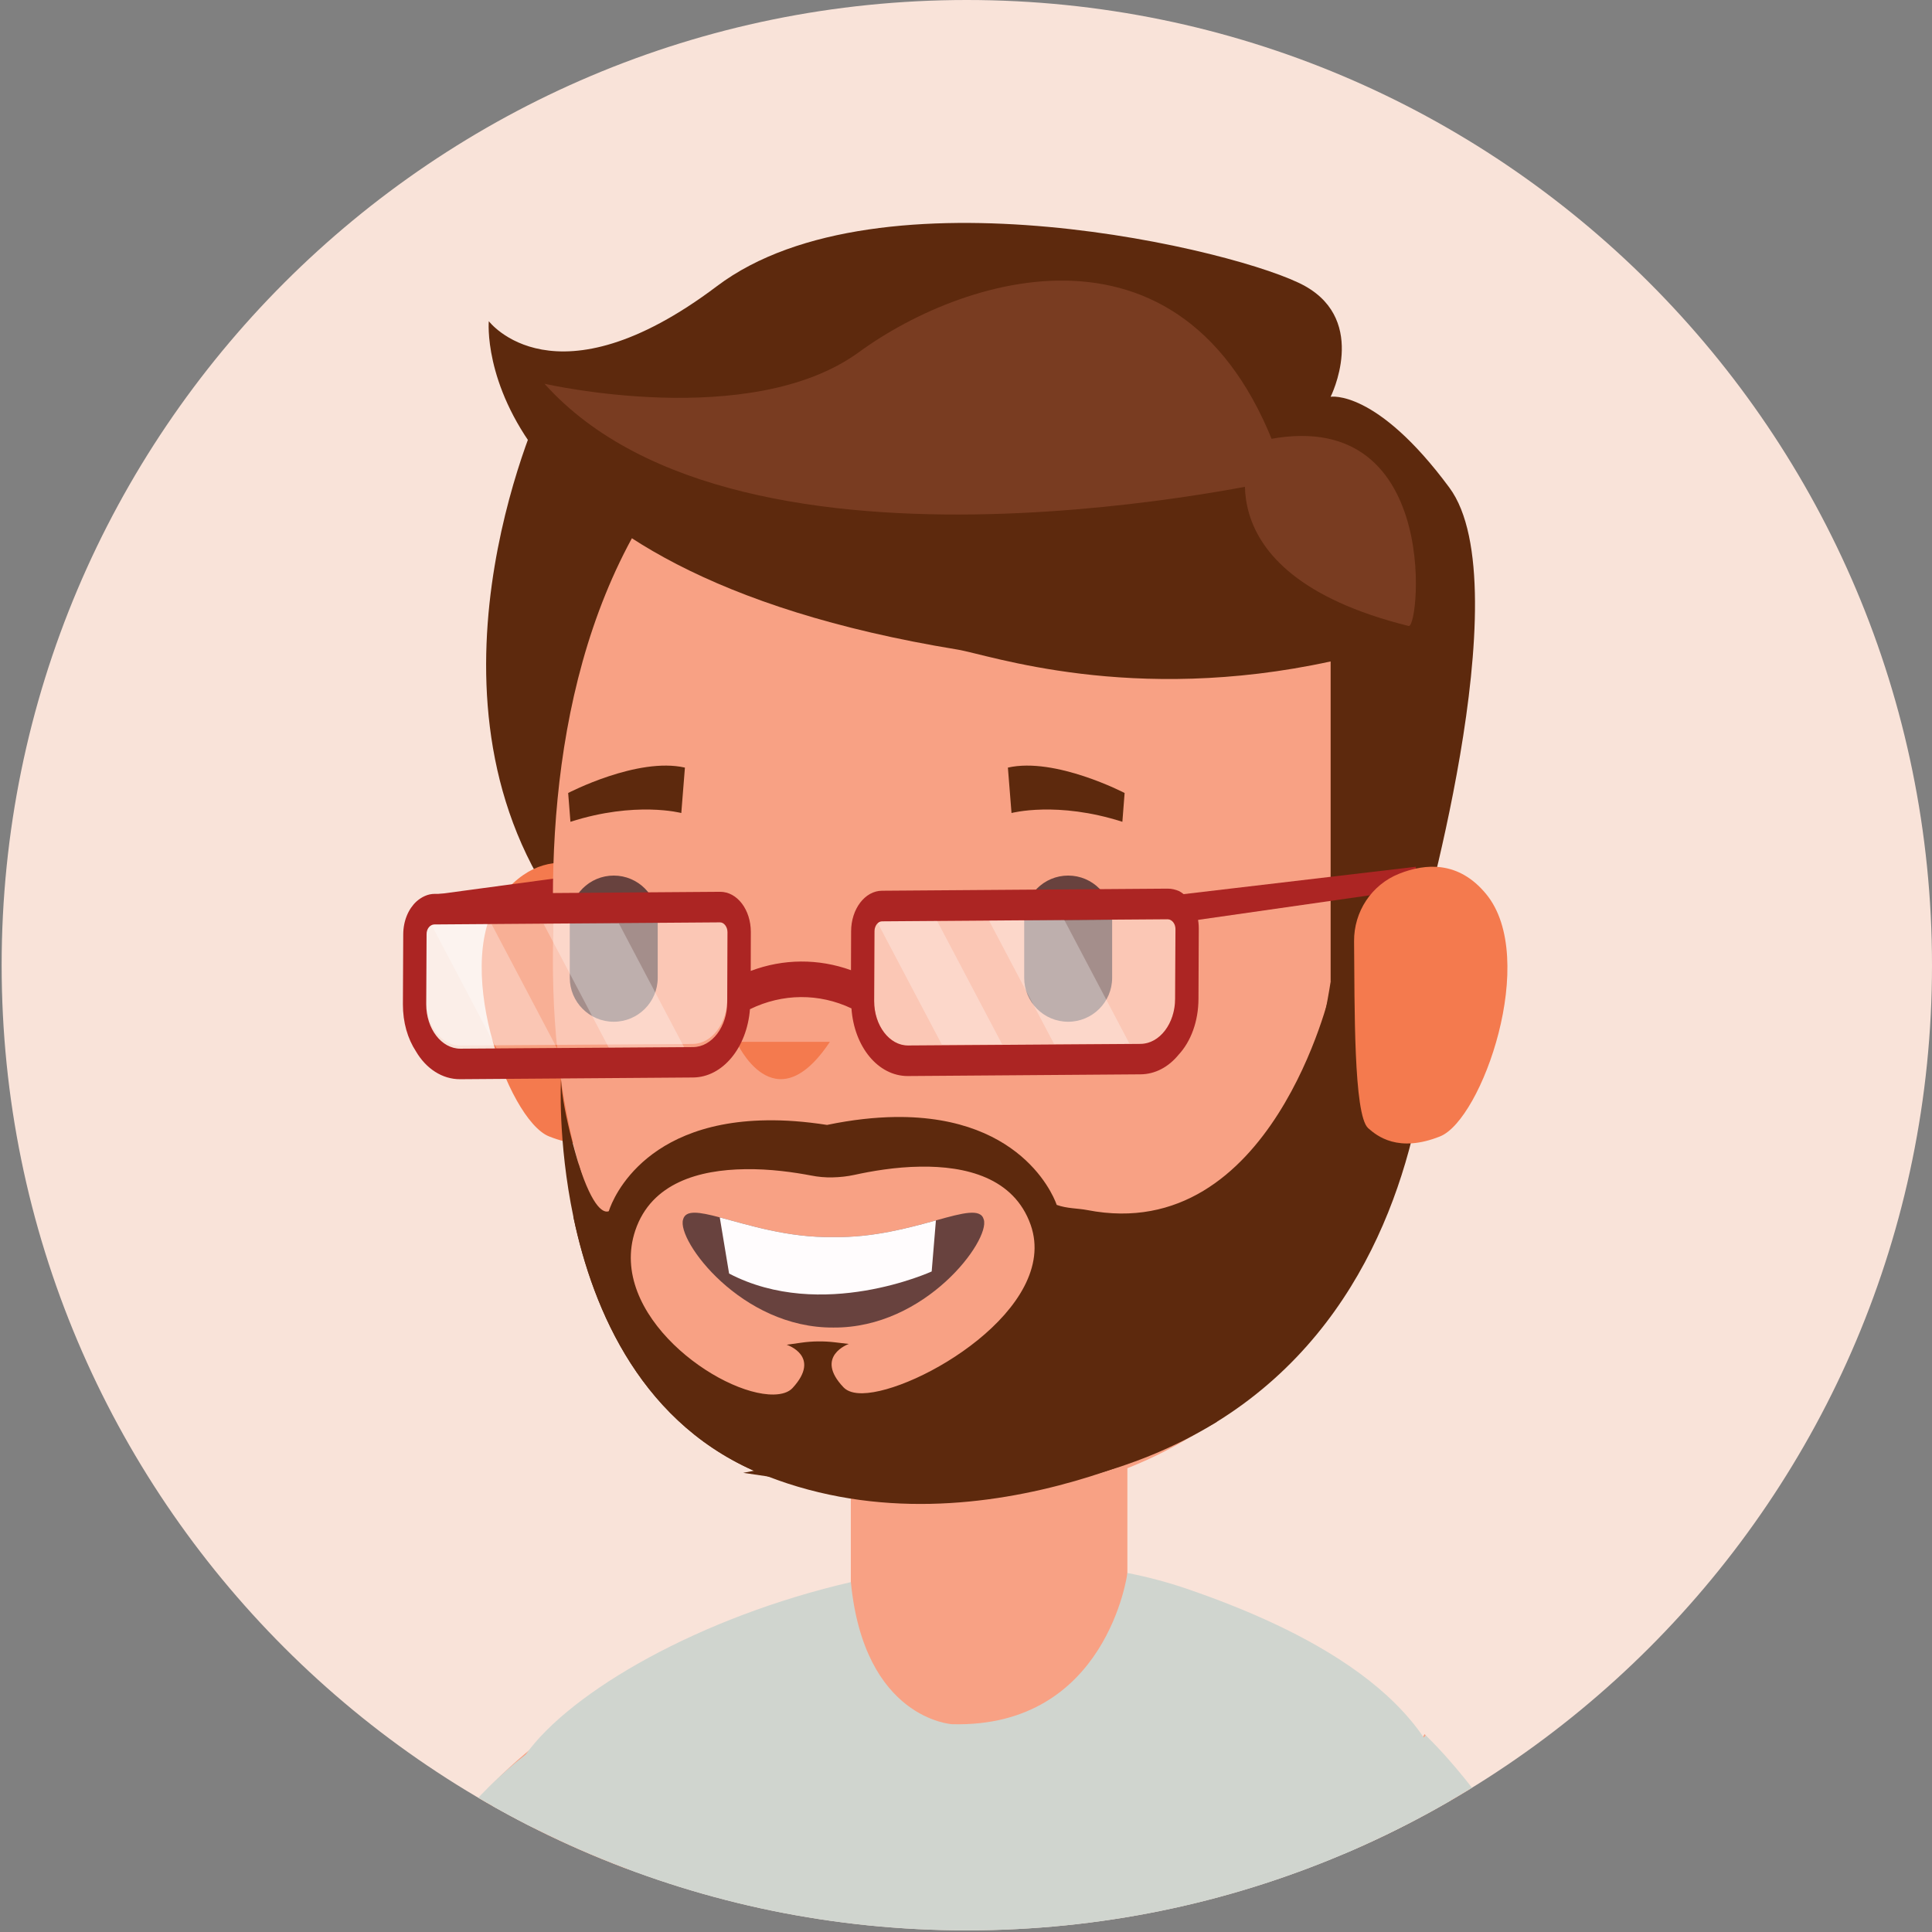 <?xml version="1.0" encoding="utf-8"?>
<!-- Generator: Adobe Illustrator 25.2.3, SVG Export Plug-In . SVG Version: 6.00 Build 0)  -->
<svg version="1.1" id="Layer_1" xmlns="http://www.w3.org/2000/svg" xmlns:xlink="http://www.w3.org/1999/xlink" x="0px" y="0px"
	 viewBox="0 0 576 576" enable-background="new 0 0 576 576" xml:space="preserve">
<rect x="0" y="0" width="576" height="576" fill="#808080" stroke="none"/>
<g>
	<g>
		<defs>
			<path id="SVGID_1_" d="M576,287.76c0,158.92-128.83,287.75-287.76,287.75c-158.92,0-287.75-128.83-287.75-287.75
				C0.49,128.83,129.32,0,288.24,0C447.17,0,576,128.83,576,287.76z"/>
		</defs>
		<use xlink:href="#SVGID_1_"  overflow="visible" fill="#F9E3D9"/>
		<clipPath id="SVGID_2_">
			<use xlink:href="#SVGID_1_"  overflow="visible"/>
		</clipPath>
		<g clip-path="url(#SVGID_2_)">
			<path fill="#5D290D" d="M162.28,119.06c0,0-40.08,83.43,1.6,148.09l59.41-100.97L162.28,119.06z"/>
			<path fill="#F47A4E" d="M185.28,264.02c-1.66-0.41-19.53-16.61-35.31,2.5c-15.78,19.1,1.25,67.29,13.71,72.28
				c12.46,4.98,22.85,1.25,24.09-2.08C189.01,333.4,185.28,264.02,185.28,264.02z"/>
			<polygon fill="#AC2523" points="128.58,266.86 191.29,258.41 191.29,264.95 128.58,275.21 			"/>
			<path fill="#F8A184" d="M156.61,732.99c45.43-130.9,27.17-224.47,25.83-231.66c-0.09-0.31-0.11-0.47-0.11-0.47l-20.38,17.59
				c-14.12,10.93-26.26,24.21-35.6,39.42c-0.09,0.14-0.18,0.27-0.26,0.41c-38.03,62.22-48.92,127.72-50.92,174.71H156.61z"/>
			
				<rect x="253.65" y="403.96" transform="matrix(-1 -1.224647e-16 1.224647e-16 -1 589.762 921.78)" fill="#F8A184" width="82.45" height="113.86"/>
			<path fill="#F8A184" d="M497.55,732.99c2.82-144.76-68.55-209.45-72.51-215.6c-0.21-0.25-0.29-0.4-0.29-0.4l-13.83,21.79
				c-8.92,15.46-15.12,32.35-17.99,49.97c-0.03,0.16-0.05,0.32-0.08,0.48c-8.67,53.8-2.62,103.56,7.66,143.75H497.55z"/>
			<path fill="#F8A184" d="M216.54,124.16c45.84-42.07,114.1-42.07,159.94,0c44.11,40.49,52.99,103.27,51.57,153.47
				c1.41,45.93-12.26,101.75-56.37,138.79c-45.83,38.5-109.29,40.13-155.13,1.62c-44.1-37.04-52.99-94.49-51.57-140.41
				C163.56,227.43,172.44,164.65,216.54,124.16z"/>
			<path fill="#68423E" d="M318.46,304.62L318.46,304.62c7.24,0,13.11-5.87,13.11-13.1v-17.37c0-7.24-5.87-13.11-13.11-13.11l0,0
				c-7.24,0-13.11,5.87-13.11,13.11v17.37C305.34,298.76,311.21,304.62,318.46,304.62z"/>
			<path fill="#68423E" d="M182.98,304.62L182.98,304.62c7.24,0,13.11-5.87,13.11-13.1v-17.37c0-7.24-5.87-13.11-13.11-13.11l0,0
				c-7.24,0-13.11,5.87-13.11,13.11v17.37C169.87,298.76,175.74,304.62,182.98,304.62z"/>
			<path fill="#5D290D" d="M204.2,228.85l-1.08,13.54c0,0-13.64-3.62-33.05,2.62l-0.68-8.59
				C169.38,236.42,190.08,225.64,204.2,228.85z"/>
			<path fill="#5D290D" d="M300.49,228.85l1.08,13.54c0,0,13.63-3.62,33.05,2.62l0.67-8.59C335.3,236.42,314.6,225.64,300.49,228.85
				z"/>
			<g>
				<path fill="#68423E" d="M248.48,395.79c27.5,0.21,46.79-26.03,44.82-32.2c-0.9-3.41-6.2-1.99-14.28,0.26
					c-8.02,2.2-18.77,5.18-30.55,4.96c-13.52,0.26-25.64-3.71-33.89-5.87c-6.18-1.64-10.18-2.28-10.93,0.64
					C201.67,369.76,220.97,396,248.48,395.79z"/>
				<path fill="#FFFCFD" d="M214.59,362.95l2.78,16.74c27.61,14.41,60.4-0.62,60.4-0.62l1.26-15.22c-8.02,2.2-18.77,5.18-30.55,4.96
					C234.96,369.08,222.84,365.1,214.59,362.95z"/>
			</g>
			<path fill="#D0D5CF" d="M422.46,732.99c8.31-74.56,13.58-146.31,10.62-190.59c-2.41-36.13-45.04-57.01-79.29-68.74
				c-5.79-1.98-11.69-3.53-17.66-4.7c0,0-6.04,46.26-52.25,45.09c0,0-26.24-1.42-30.2-42.36C209,482,170.32,504.09,156.7,523.13
				c-49.42,69.18-39.87,147.28-22.06,209.86H422.46z"/>
			<path fill="#5D290D" d="M285.47,193.66c9.38,1.54,51.69,16.5,111.24,3.54l25.43,85.64c0,0,31.77-108.02,9.97-137.46
				c-21.78-29.45-35.4-27.09-35.4-27.09s11.26-22.38-7.59-32.98c-18.85-10.6-126.96-36.51-175.37,0
				c-48.41,36.52-68.02,10.44-68.02,10.44S138.98,169.67,285.47,193.66z"/>
			<g>
				<path fill="#5D290D" d="M170.97,362.89c5.89,27.98,20.59,62.52,57.01,76.94c0.19,0.09,0.43,0.14,0.62,0.23
					c7.87,0.85,14.51,1.04,18.94,0.99h1.23c0.43-0.05,0.75-0.05,1.18-0.05c11.87-0.23,39.53-2.36,63.74-15.45
					c11.68-6.31,45.18-17.37,53.14-29.76c25.54-39.58,29.88-100.44,29.88-100.44s-17.5,76.1-72.53,65.42
					c-2.96-0.57-6.03-0.42-9.14-1.55c0,0-8.53-26.72-48.2-26.2c-6.03,0.09-12.76,0.8-20.26,2.36c-6.69-1.04-12.67-1.46-18.05-1.37
					c-39.47,0.56-47.02,27.09-47.02,27.09c-1.37,0.56-4.63-0.41-9.04-14.14c-0.54-1.65,1.6,15.93-0.05,15.98
					C171.97,362.94,171.49,362.94,170.97,362.89z M257.15,415.38c-2.5,0.05-4.47-0.52-5.65-1.75c-8.86-9.28,1.56-12.95,1.56-12.95
					l-4.16-0.49c-3.34-0.4-6.72-0.36-10.05,0.12l-4.31,0.61c0,0,10.51,3.39,1.74,12.91c-1.18,1.27-3.15,1.89-5.65,1.93
					c-16.07,0.23-49.66-23.8-41.23-48.9c4.81-14.33,19.27-18.09,32.65-18.28c7.54-0.14,14.8,0.94,19.75,1.88
					c2.12,0.42,4.28,0.62,6.45,0.56c2.17-0.05,4.34-0.28,6.5-0.75c4.94-1.08,12.11-2.36,19.7-2.45c13.38-0.19,27.85,3.2,32.84,17.38
					C315.99,390.08,273.21,415.14,257.15,415.38z"/>
			</g>
			<g>
				<path fill="#0F1F33" d="M297.59,692.69c0,13.97-5.35,27.47-14.69,37.03c-1.14,1.16-2.32,2.25-3.54,3.27h23.81
					c6.53-10.04,10.72-22.01,11.61-34.92c1.4-20.25-5.28-40.11-18.31-54.49c-1.73-1.91-4.12-2.9-6.56-2.69
					c-2.43,0.19-4.65,1.54-6.1,3.69l-0.4,0.6c-2.45,3.65-2.08,8.68,0.87,11.97C292.86,666.7,297.59,679.32,297.59,692.69z"/>
				<path fill="#0F1F33" d="M223.74,732.99c-10.2-8.51-17.16-21.51-18.2-36.25c-1.05-14.69,3.74-29.1,13.15-39.57
					c2.97-3.3,3.34-8.35,0.89-12l-0.4-0.6c-1.45-2.15-3.68-3.5-6.11-3.7c-2.44-0.19-4.81,0.78-6.53,2.67
					c-11.94,13.17-18.52,30.62-18.52,49.14c0,14.49,4.18,28.59,11.73,40.3H223.74z"/>
				<path fill="#0F1F33" d="M251.49,717.74c-4.15,0-8.35-3.06-8.35-8.91v-79.24c0-5.85,4.21-8.9,8.36-8.9c4.15,0,8.35,3.06,8.35,8.9
					v79.24C259.85,714.67,255.64,717.74,251.49,717.74z"/>
			</g>
			<path fill="#D0D5CF" d="M502.88,732.99c-3.31-147.51-77.83-215.6-77.83-215.6c-54.08,51.34-40.54,152.82-25.19,215.6H502.88z"/>
			<path fill="#D0D5CF" d="M158.49,732.99c14.21-84.32-1.81-209.85-1.81-209.85c-59.16,45.52-80.17,161.05-86.57,209.85H158.49z"/>
			<polygon fill="#5D290D" points="396.71,197.19 396.71,292.68 423.91,294.05 428.19,193.1 			"/>
			<polygon fill="#AC2523" points="350.45,266.86 422.14,258.41 422.14,264.95 350.45,275.21 			"/>
			<path fill="#5D290D" d="M426.56,282.83c0,0,13.19,155.43-141.29,163.05c0,0-11.6,1.13-63.69-6.78c0,0,126.3-22.91,146.72-58.04
				c20.42-35.12,28.41-88.38,28.41-88.38L426.56,282.83z"/>
			<path fill="#5D290D" d="M170.97,362.89c5.89,27.98,20.59,62.52,57.01,76.94c0.19,0.09,0.43,0.14,0.62,0.23
				c65.82,25.68,134.32-16.26,134.32-16.26l-49.23,1.75l-27.57,0.94l-61.67-1.6l-32.04-24.31c0,0-7.96-18.24-14.94-38.25
				c-5.13-14.7-9.7-30.39-10.22-40.56C167.26,321.76,166.22,340.18,170.97,362.89z"/>
			<path fill="#F47A4E" d="M403.7,280.67c-0.09-8.87,5.22-16.92,13.46-20.19c7.83-3.1,17.7-3.89,25.89,6.04
				c15.79,19.1-1.24,67.29-13.71,72.28c-12.46,4.98-18.77-0.09-21.43-2.44C403.51,332.46,403.89,299.65,403.7,280.67z"/>
			<path fill="#F47A4E" d="M247.42,310.61h-27.86C219.57,310.61,230.77,335.64,247.42,310.61z"/>
			<g>
				<g>
					<g>
						<path opacity="0.4" fill="#FFFFFF" d="M260.71,277.59l-0.1,20.86c-0.01,7.31,4.57,13.29,10.09,13.26l69.37-0.47
							c5.67-0.06,10.27-6.09,10.27-13.46l0.1-20.8c0.02-1.6-1.06-2.91-2.35-2.91l-85.15,0.62
							C261.77,274.68,260.74,275.99,260.71,277.59z"/>
						<path opacity="0.4" fill="#FFFFFF" d="M127.18,277.59l-0.1,20.86c0,7.31,4.57,13.29,10.09,13.26l69.36-0.47
							c5.68-0.06,10.27-6.09,10.28-13.46l0.09-20.8c0.03-1.6-1.06-2.91-2.34-2.91l-85.15,0.62
							C128.23,274.68,127.2,275.99,127.18,277.59z"/>
						<g opacity="0.29">
							<g>
								<polygon fill="#FFFFFF" points="294.76,274.26 314.26,311.24 336.71,311.11 317.22,274.12 								"/>
							</g>
							<g>
								<polygon fill="#FFFFFF" points="261.31,274.47 280.81,311.45 298.77,311.34 279.27,274.35 								"/>
							</g>
						</g>
						<g opacity="0.29">
							<g>
								<polygon fill="#FFFFFF" points="162.04,275.4 181.53,312.39 203.98,312.25 184.49,275.27 								"/>
							</g>
							<g>
								<polygon fill="#FFFFFF" points="128.58,275.61 148.07,312.6 166.04,312.49 146.55,275.51 								"/>
							</g>
						</g>
						<path fill="#AC2523" d="M120.22,278.59l-0.1,20.8c-0.01,5.46,1.41,10.26,3.89,14.06c3,5.13,7.85,8.35,13.2,8.3l69.43-0.51
							c8.86-0.08,16.06-8.94,16.95-20.36c9.7-4.74,20.62-4.81,30.26-0.24c0.8,11.44,7.94,20.19,16.8,20.17l69.37-0.51
							c4.33-0.03,8.31-2.13,11.33-5.81c3.71-3.98,5.94-9.99,5.96-16.73l0.09-20.86c0.04-5.09-2.46-9.36-5.87-11.23
							c-1.05-0.44-2.21-0.74-3.39-0.73l-85.14,0.62c-5.16,0.01-9.25,5.5-9.25,12.1l-0.04,11.59c-9.71-3.5-20.18-3.45-29.89,0.22
							l0.03-11.59c0.01-6.64-4.05-12.01-9.15-12l-85.15,0.62c-1.95,0-3.83,0.89-5.38,2.26C121.8,270.94,120.23,274.47,120.22,278.59
							z M260.71,277.59c0.03-1.6,1.06-2.91,2.24-2.91l85.15-0.62c1.28,0,2.37,1.32,2.35,2.91l-0.1,20.8
							c-0.01,7.37-4.61,13.39-10.27,13.46l-69.37,0.47c-5.52,0.03-10.1-5.95-10.09-13.26L260.71,277.59z M127.18,278.52
							c-0.03-1.6,1.04-2.9,2.33-2.91l85.15-0.62c1.18-0.01,2.21,1.31,2.24,2.91l-0.09,20.86c-0.01,7.31-4.5,13.35-10.18,13.42
							l-69.37,0.47c-5.67,0.01-10.19-5.96-10.19-13.27L127.18,278.52z"/>
					</g>
				</g>
			</g>
			<g>
				<path fill="#793C21" d="M383.3,142.68c0,0-161.88,37.69-220.96-28.27c0,0,61.45,14.13,93.74-9.42
					C288.37,81.43,358,59.7,383.3,142.68z"/>
				<path fill="#793C21" d="M419.98,186.63c3.35,0.84,10.12-69.5-46.42-54.58C373.56,132.06,355.15,170.53,419.98,186.63z"/>
			</g>
		</g>
	</g>
</g>
</svg>
